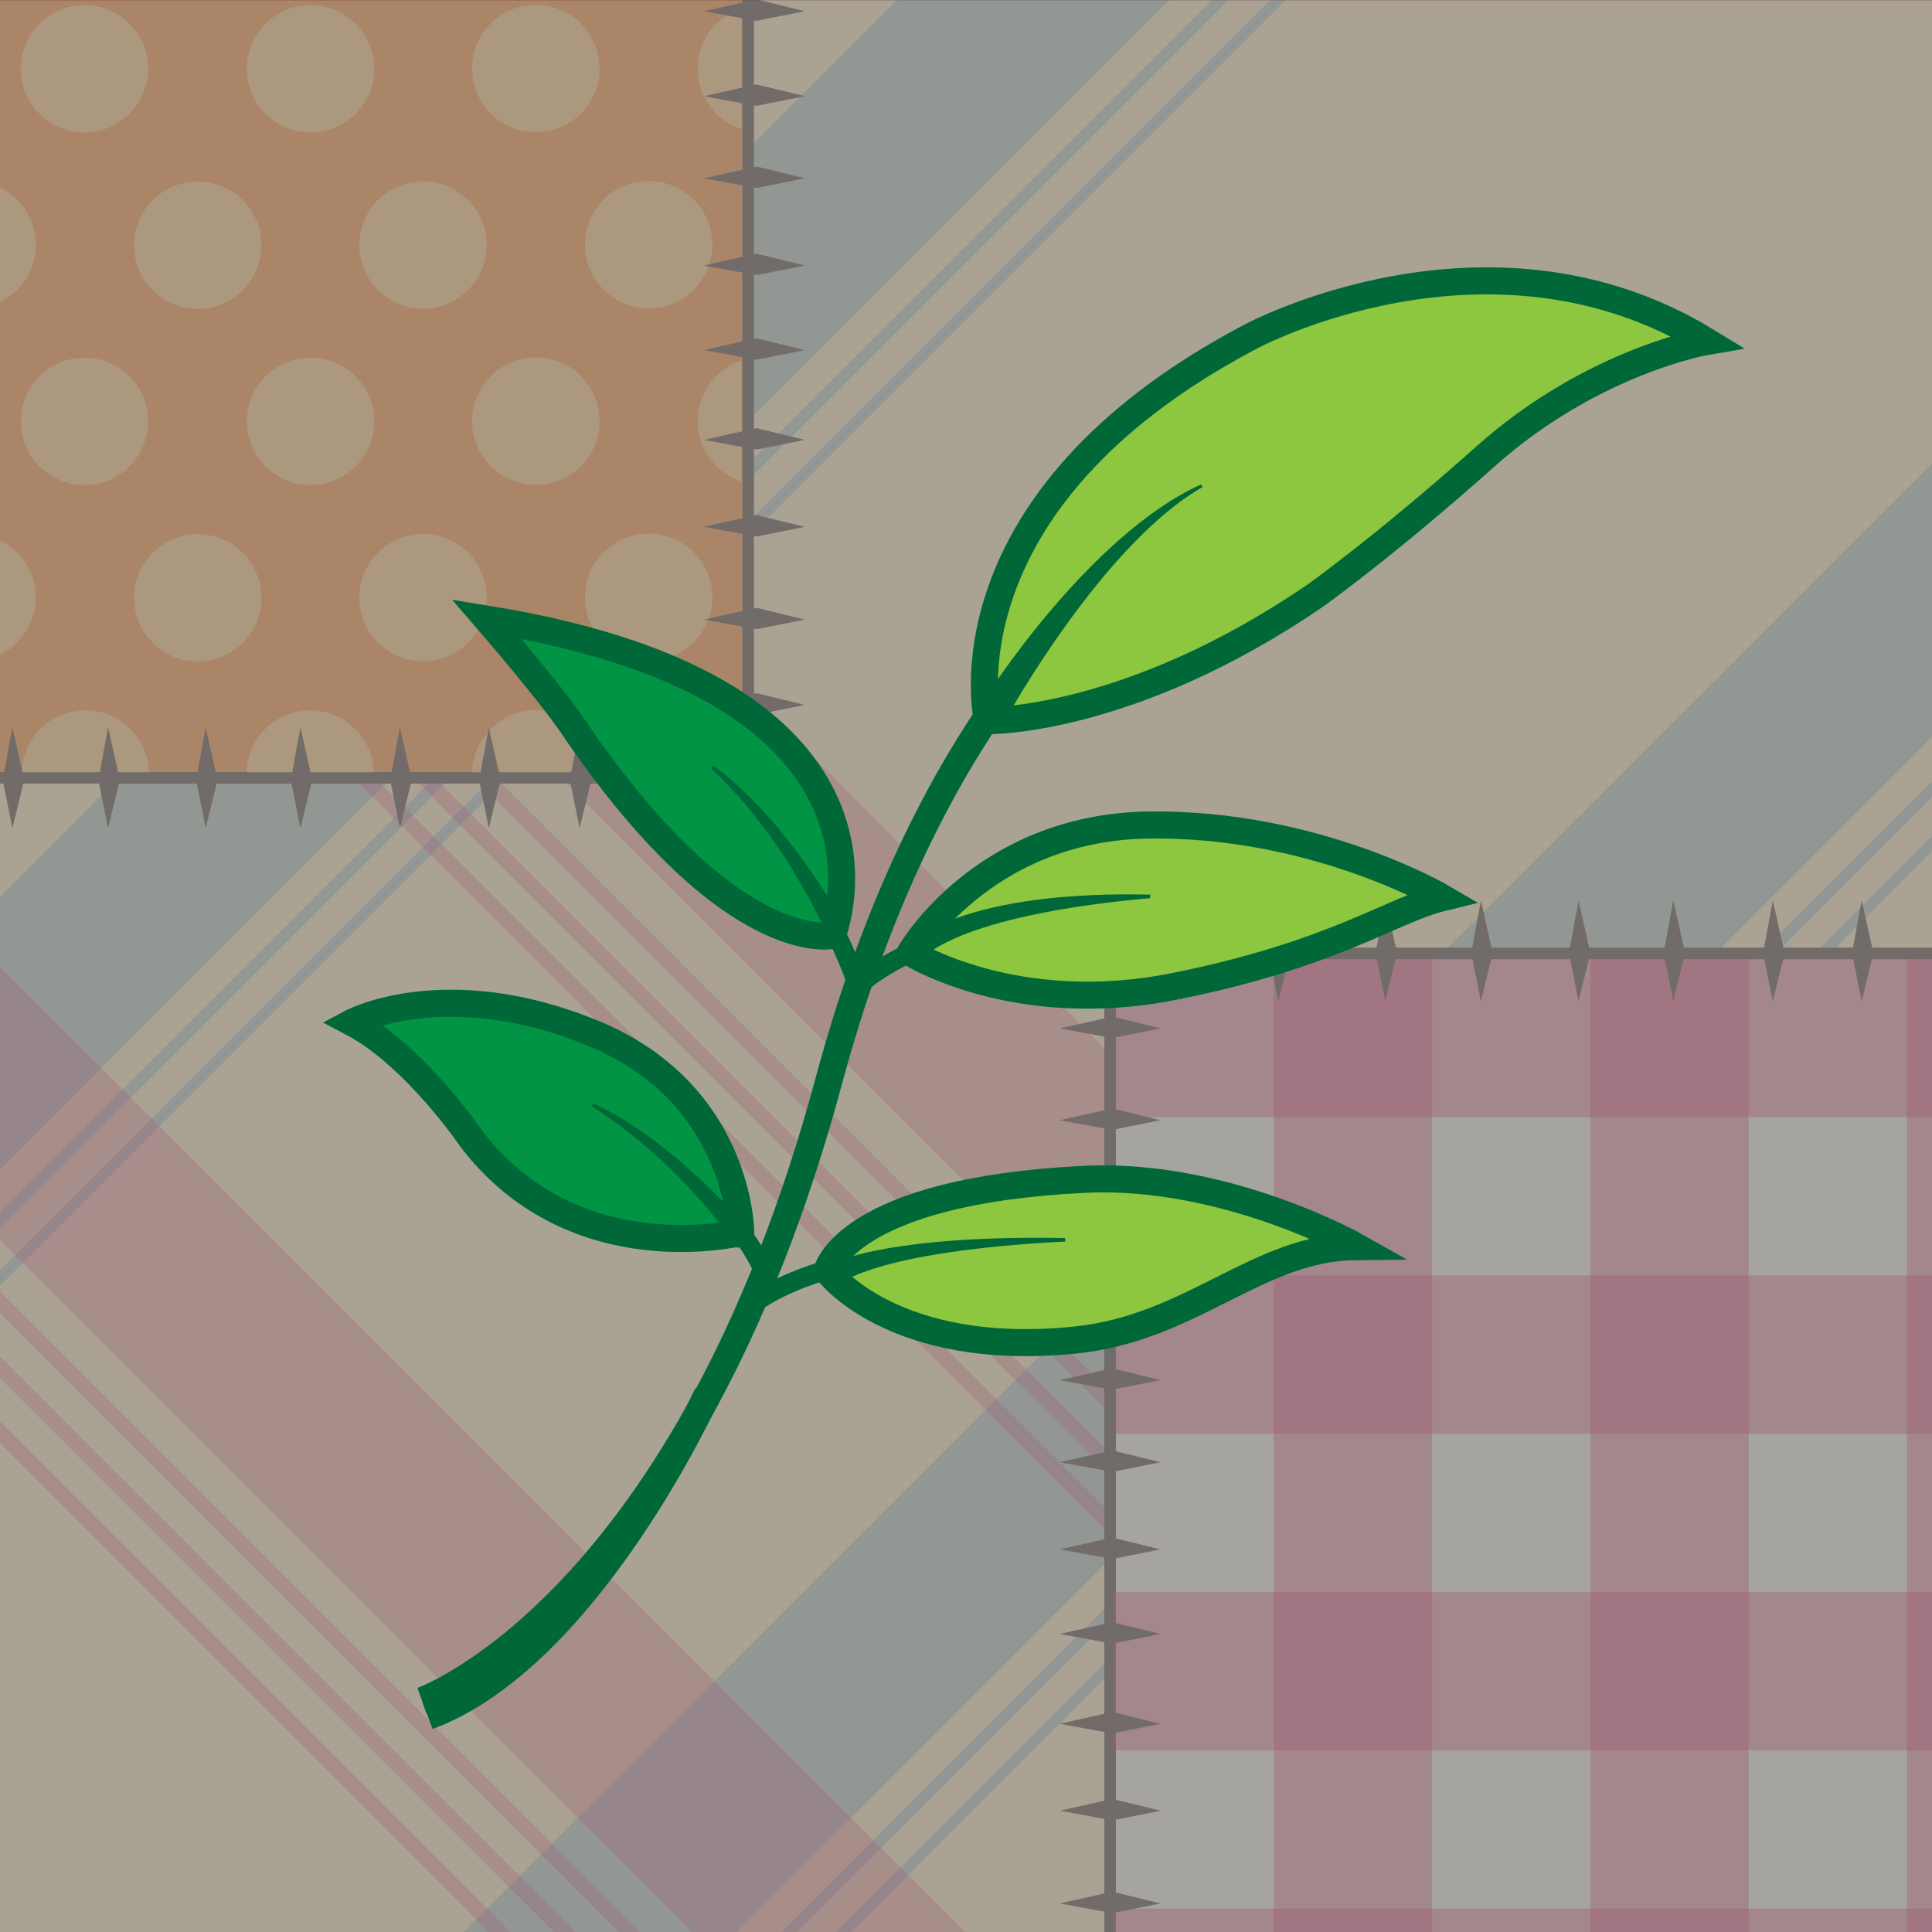 <?xml version="1.0" encoding="utf-8"?>
<!-- Generator: Adobe Illustrator 16.0.3, SVG Export Plug-In . SVG Version: 6.00 Build 0)  -->
<!DOCTYPE svg PUBLIC "-//W3C//DTD SVG 1.1//EN" "http://www.w3.org/Graphics/SVG/1.1/DTD/svg11.dtd">
<svg version="1.1" xmlns="http://www.w3.org/2000/svg" xmlns:xlink="http://www.w3.org/1999/xlink" x="0px" y="0px" width="1000px"
	 height="1000px" viewBox="0 0 1000 1000" enable-background="new 0 0 1000 1000" xml:space="preserve">
<rect x="0" y="0" width="1000" height="1000" fill="#333333" stroke="none"/>
<g id="Layer_1" opacity="0.6">
	<rect y="0.094" fill="#FFFFFF" width="1000" height="999.906"/>
	<g opacity="0.6">
		<rect fill="#F7E4BB" width="1000" height="1000"/>
		
			<rect x="187.515" y="-202.735" transform="matrix(0.707 0.707 -0.707 0.707 279.764 -80.882)" opacity="0.6" fill="#1C75BC" fill-opacity="0.5" width="100" height="999.999"/>
		
			<rect x="322.022" y="-193.428" transform="matrix(0.707 0.707 -0.707 0.707 312.01 -140.055)" opacity="0.6" fill="#1C75BC" fill-opacity="0.5" width="6.063" height="999.999"/>
		
			<rect x="337.483" y="-178.783" transform="matrix(0.707 0.707 -0.707 0.707 326.769 -146.589)" opacity="0.6" fill="#1C75BC" fill-opacity="0.5" width="5.76" height="1000"/>
		
			<rect x="667.966" y="-9.766" transform="matrix(0.707 0.707 -0.707 0.707 718.211 -258.21)" opacity="0.6" fill="#1C75BC" fill-opacity="0.5" width="5.76" height="1495.531"/>
		
			<rect x="677.292" y="9.011" transform="matrix(0.707 0.707 -0.707 0.707 734.217 -259.306)" opacity="0.6" fill="#1C75BC" fill-opacity="0.5" width="5.76" height="1495.531"/>
		
			<rect x="515.485" y="13.489" transform="matrix(0.707 0.707 -0.707 0.707 692.597 -181.58)" opacity="0.6" fill="#1C75BC" fill-opacity="0.5" width="100" height="1463.52"/>
		
			<rect x="174.52" y="63.98" transform="matrix(-0.707 0.707 -0.707 -0.707 945.953 1199.654)" opacity="0.6" fill="#DA1C5C" fill-opacity="0.5" width="100" height="1463.521"/>
		
			<rect x="461.405" y="-396.53" transform="matrix(-0.707 0.707 -0.707 -0.707 1264.161 582.672)" opacity="0.6" fill="#DA1C5C" fill-opacity="0.5" width="100" height="1899.364"/>
		
			<rect x="833.852" y="118.292" transform="matrix(0.707 0.707 -0.707 0.707 859.948 -376.003)" opacity="0.6" fill="#1C75BC" fill-opacity="0.5" width="100.001" height="1463.52"/>
		
			<rect x="383.328" y="-237.86" transform="matrix(-0.707 0.707 -0.707 -0.707 1086.525 752.871)" opacity="0.6" fill="#DA1C5C" fill-opacity="0.5" width="8" height="1678.672"/>
		
			<rect x="136.059" y="-25.069" transform="matrix(-0.707 0.707 -0.707 -0.707 814.891 1290.976)" opacity="0.6" fill="#DA1C5C" fill-opacity="0.5" width="8" height="1678.673"/>
		
			<rect x="117.245" y="-10.312" transform="matrix(-0.707 0.707 -0.707 -0.707 793.208 1329.472)" opacity="0.6" fill="#DA1C5C" fill-opacity="0.5" width="8" height="1678.673"/>
		
			<rect x="98.911" y="5.021" transform="matrix(-0.707 0.707 -0.707 -0.707 772.754 1368.611)" opacity="0.6" fill="#DA1C5C" fill-opacity="0.5" width="8" height="1678.673"/>
		
			<rect x="414.073" y="-237.86" transform="matrix(-0.707 0.707 -0.707 -0.707 1139.009 731.13)" opacity="0.6" fill="#DA1C5C" fill-opacity="0.5" width="8" height="1678.672"/>
		
			<rect x="451.446" y="-232.233" transform="matrix(-0.707 0.707 -0.707 -0.707 1206.787 714.308)" opacity="0.6" fill="#DA1C5C" fill-opacity="0.5" width="8" height="1678.672"/>
		<g>
			
				<rect x="574.577" y="493.493" fill="#E8E6D9" stroke="#594A42" stroke-width="6" stroke-miterlimit="10" width="540.374" height="604.71"/>
			<g>
				<rect x="577.403" y="496.344" fill="#DA1C5C" fill-opacity="0.4" width="509.999" height="81.927"/>
				<rect x="577.403" y="660.197" fill="#DA1C5C" fill-opacity="0.4" width="509.999" height="81.927"/>
				<rect x="576.306" y="824.051" fill="#DA1C5C" fill-opacity="0.4" width="510" height="81.927"/>
				<rect x="576.306" y="987.904" fill="#DA1C5C" fill-opacity="0.4" width="510" height="81.928"/>
				<rect x="659.329" y="496.344" fill="#DA1C5C" fill-opacity="0.4" width="81.927" height="571.525"/>
				<rect x="823.182" y="496.344" fill="#DA1C5C" fill-opacity="0.4" width="81.926" height="571.525"/>
				<rect x="987.034" y="496.344" fill="#DA1C5C" fill-opacity="0.4" width="81.927" height="571.525"/>
			</g>
			<g>
				<polygon fill="#594A42" points="963.592,466.057 969.701,493.294 963.592,518.264 958.594,493.294 				"/>
				<polygon fill="#594A42" points="917.592,466.057 923.701,493.294 917.592,518.264 912.594,493.294 				"/>
				<polygon fill="#594A42" points="866.092,466.057 872.201,493.294 866.092,518.264 861.094,493.294 				"/>
				<polygon fill="#594A42" points="817.072,466.057 823.182,493.294 817.072,518.264 812.074,493.294 				"/>
				<polygon fill="#594A42" points="766.519,466.057 772.628,493.294 766.519,518.264 761.52,493.294 				"/>
				<polygon fill="#594A42" points="717.018,466.057 723.127,493.294 717.018,518.264 712.02,493.294 				"/>
				<polygon fill="#594A42" points="661.656,466.057 667.766,493.294 661.656,518.264 656.658,493.294 				"/>
				<polygon fill="#594A42" points="611.271,466.057 617.381,493.294 611.271,518.264 606.273,493.294 				"/>
			</g>
			<g>
				<polygon fill="#594A42" points="548.474,532.308 575.712,526.199 600.68,532.308 575.712,537.308 				"/>
				<polygon fill="#594A42" points="548.474,579.829 575.712,573.72 600.68,579.829 575.712,584.827 				"/>
				<polygon fill="#594A42" points="548.474,624.329 575.712,618.22 600.68,624.329 575.712,629.327 				"/>
				<polygon fill="#594A42" points="548.474,670.329 575.712,664.22 600.68,670.329 575.712,675.327 				"/>
				<polygon fill="#594A42" points="548.474,714.329 575.712,708.22 600.68,714.329 575.712,719.327 				"/>
				<polygon fill="#594A42" points="548.474,756.829 575.712,750.72 600.68,756.829 575.712,761.827 				"/>
				<polygon fill="#594A42" points="548.474,801.957 575.712,795.848 600.68,801.957 575.712,806.955 				"/>
				<polygon fill="#594A42" points="548.474,845.732 575.712,839.623 600.68,845.732 575.712,850.73 				"/>
				<polygon fill="#594A42" points="548.474,892.232 575.712,886.123 600.68,892.232 575.712,897.23 				"/>
				<polygon fill="#594A42" points="548.474,937.232 575.712,931.123 600.68,937.232 575.712,942.23 				"/>
				<polygon fill="#594A42" points="548.474,985.232 575.712,979.123 600.68,985.232 575.712,990.23 				"/>
			</g>
		</g>
		<g>
			
				<rect x="-92.943" y="-101.403" fill="#F78F3D" stroke="#594A42" stroke-width="6" stroke-miterlimit="10" width="480.185" height="503.997"/>
			<g>
				<circle fill="#FDC17E" cx="43.723" cy="35.597" r="33"/>
				<circle fill="#FDC17E" cx="-14.444" cy="126.763" r="33"/>
				<circle fill="#FDC17E" cx="43.723" cy="218.097" r="33"/>
				<circle fill="#FDC17E" cx="-14.444" cy="309.263" r="33"/>
				<circle fill="#FDC17E" cx="102.337" cy="126.93" r="33"/>
				<circle fill="#FDC17E" cx="102.337" cy="309.43" r="33"/>
				<circle fill="#FDC17E" cx="160.728" cy="35.597" r="33"/>
				<circle fill="#FDC17E" cx="160.728" cy="218.097" r="33"/>
				<circle fill="#FDC17E" cx="218.956" cy="126.847" r="33"/>
				<circle fill="#FDC17E" cx="218.956" cy="309.347" r="33"/>
				<circle fill="#FDC17E" cx="277.347" cy="35.471" r="33"/>
				<circle fill="#FDC17E" cx="277.347" cy="217.971" r="33"/>
				<circle fill="#FDC17E" cx="335.737" cy="126.658" r="33"/>
				<circle fill="#FDC17E" cx="335.737" cy="309.158" r="33"/>
				<path fill="#FDC17E" d="M160.565,367.68c-17.9,0-32.461,14.254-32.976,32.029h65.951
					C193.026,381.934,178.466,367.68,160.565,367.68z"/>
				<path fill="#FDC17E" d="M277.347,367.533c-17.949,0-32.54,14.332-32.979,32.176h65.959
					C309.887,381.865,295.296,367.533,277.347,367.533z"/>
				<path fill="#FDC17E" d="M361.047,217.939c0,14.688,9.6,27.13,22.866,31.407v-62.815
					C370.646,190.809,361.047,203.25,361.047,217.939z"/>
				<path fill="#FDC17E" d="M361.065,399.709h22.848v-30.678C370.868,373.237,361.378,385.34,361.065,399.709z"/>
				<path fill="#FDC17E" d="M44.17,367.597c-17.928,0-32.506,14.298-32.978,32.112h65.955
					C76.676,381.895,62.098,367.597,44.17,367.597z"/>
				<path fill="#FDC17E" d="M361.047,35.502c0,14.689,9.6,27.131,22.866,31.408V4.094C370.646,8.371,361.047,20.813,361.047,35.502z
					"/>
			</g>
			<g>
				<polygon fill="#594A42" points="348.244,376.49 354.354,403.728 348.244,428.696 343.245,403.728 				"/>
				<polygon fill="#594A42" points="299.994,376.49 306.104,403.728 299.994,428.696 294.995,403.728 				"/>
				<polygon fill="#594A42" points="252.994,376.49 259.104,403.728 252.994,428.696 247.995,403.728 				"/>
				<polygon fill="#594A42" points="206.994,376.49 213.104,403.728 206.994,428.696 201.995,403.728 				"/>
				<polygon fill="#594A42" points="155.494,376.49 161.604,403.728 155.494,428.696 150.495,403.728 				"/>
				<polygon fill="#594A42" points="106.474,376.49 112.583,403.728 106.474,428.696 101.476,403.728 				"/>
				<polygon fill="#594A42" points="55.921,376.49 62.03,403.728 55.921,428.696 50.922,403.728 				"/>
				<polygon fill="#594A42" points="6.42,376.49 12.529,403.728 6.42,428.696 1.421,403.728 				"/>
			</g>
			<g>
				<polygon fill="#594A42" points="364.337,5.795 391.575,-0.314 416.544,5.795 391.575,10.793 				"/>
				<polygon fill="#594A42" points="364.337,49.795 391.575,43.686 416.544,49.795 391.575,54.793 				"/>
				<polygon fill="#594A42" points="364.337,92.295 391.575,86.186 416.544,92.295 391.575,97.293 				"/>
				<polygon fill="#594A42" points="364.337,137.423 391.575,131.313 416.544,137.423 391.575,142.421 				"/>
				<polygon fill="#594A42" points="364.337,181.198 391.575,175.089 416.544,181.198 391.575,186.196 				"/>
				<polygon fill="#594A42" points="364.337,227.698 391.575,221.589 416.544,227.698 391.575,232.696 				"/>
				<polygon fill="#594A42" points="364.337,272.698 391.575,266.589 416.544,272.698 391.575,277.696 				"/>
				<polygon fill="#594A42" points="364.337,320.698 391.575,314.589 416.544,320.698 391.575,325.696 				"/>
				<polygon fill="#594A42" points="364.337,364.89 391.575,358.78 416.544,364.89 391.575,369.888 				"/>
			</g>
		</g>
		<path fill="#DA1C5C" d="M1583.036-66.881h-518.085v-183.991H-539.357v105.995h-31.063v1580.844h314.549v204.066h1499.925V1314.55
			h338.982V-66.881z M1000,1000H0V0.094h1000V1000z"/>
	</g>
</g>
<g id="Layer_2">
	<g>
		<path fill="#8DC63F" stroke="#006838" stroke-width="14" stroke-miterlimit="10" d="M681.112,308.053
			c-96.617,66.283-170.001,64.989-170.001,64.989s-26.589-112.975,136.063-198.737c0,0,123.369-66.674,236.356,2.395
			c0,0-59.089,9.981-114.585,59.487C716.824,282.687,681.112,308.053,681.112,308.053z"/>
		<path fill="#8DC63F" stroke="#006838" stroke-width="14" stroke-miterlimit="10" d="M746.588,464.618
			c-26.35,6.434-56.292,29.484-138.938,45.974c-82.645,16.49-136.46-17.541-136.46-17.541s37.131-64.825,123.327-66.022
			C680.714,425.831,746.588,464.618,746.588,464.618z"/>
		<path fill="#009444" stroke="#006838" stroke-width="14" stroke-miterlimit="10" d="M251.922,320.43
			c0,0,32.216,37.23,44.316,55.096c81.708,120.647,134.6,108.642,134.6,108.642S481.568,357.56,251.922,320.43z"/>
		<path fill="#8DC63F" stroke="#006838" stroke-width="14" stroke-miterlimit="10" d="M702.109,645.201
			c-50.946,0.4-85.226,42.238-145.4,48.383c-95.192,9.723-128.598-35.869-128.598-35.869s9.242-41.238,133.195-47.297
			C634.282,606.854,702.109,645.201,702.109,645.201z"/>
		<path fill="#009444" stroke="#006838" stroke-width="14" stroke-miterlimit="10" d="M182.179,529.234
			c32.775,17.213,62.157,60.688,62.157,60.688c53.5,69.467,139.071,48,139.071,48s-0.133-71.715-76.39-103.098
			C230.762,503.443,182.179,529.234,182.179,529.234z"/>
		<path fill="none" stroke="#006838" stroke-width="14" stroke-miterlimit="10" d="M513.493,367.313
			c-30.448,44.703-61.509,106.731-84.306,191.468c-73.508,273.227-210.802,321.465-210.802,321.465"/>
		<path fill="none" stroke="#006838" stroke-width="10" stroke-miterlimit="10" d="M477.396,490.209
			c-24.96,10.941-33.434,20.383-33.434,20.383s-3.341-11.87-12.696-30.182"/>
		<path fill="none" stroke="#006838" stroke-width="10" stroke-miterlimit="10" d="M387.812,676.404
			c0,0,13.192-11.813,43.434-20.008"/>
		<path fill="none" stroke="#006838" stroke-width="10" stroke-miterlimit="10" d="M395.803,659.094c0,0-3.536-9.76-13.577-22.721"
			/>
		<path fill="none" stroke="#006838" stroke-width="14" stroke-miterlimit="10" d="M427.99,563.18"/>
		<path fill="none" stroke="#006838" stroke-width="14" stroke-miterlimit="10" d="M366.107,721.67
			c0,0-61.559,135.871-144.623,166.713"/>
		<path fill="#006838" d="M622.523,252.059c-51.703,29.344-101.311,119.075-101.311,119.075l-11.715-9.183
			c0,0,53.237-84.441,112.126-111.19"/>
		<path fill="#006838" d="M595.373,464.857c-102.007,9.182-117.977,31.49-117.977,31.49l0.674-12.801
			c0,0,28.073-22.558,117.303-20.486"/>
		<path fill="#006838" d="M551.357,642.621c-100.61,5.092-117.978,22.799-117.978,22.799l0.674-12.801
			c0,0,29.47-13.496,117.304-11.793"/>
		<path fill="#006838" d="M369.151,396.336c37.429,26.799,66.45,79.799,66.45,79.799l-7.312,8.363c0,0-19.913-48.936-60.187-86.814"
			/>
		<path fill="#006838" d="M307.018,571.102c41.904,19.057,80.625,65.447,80.625,65.447l-5.557,9.619
			c0,0-28.998-44.166-75.835-73.541"/>
	</g>
	<g display="none">
		<path display="inline" fill="#8DC63F" stroke="#006838" stroke-width="14" stroke-miterlimit="10" d="M673.334,239.667
			c-80.667,55.34-141.935,54.26-141.935,54.26S509.199,199.604,645,128c0,0,103-55.667,197.334,2c0,0-49.334,8.333-95.667,49.667
			C703.149,218.488,673.334,239.667,673.334,239.667z"/>
		<path display="inline" fill="#8DC63F" stroke="#006838" stroke-width="14" stroke-miterlimit="10" d="M728,370.384
			c-22,5.372-47,24.616-116,38.384s-113.932-14.645-113.932-14.645S529.068,340,601.034,339S728,370.384,728,370.384z"/>
		<path display="inline" fill="#009444" stroke="#006838" stroke-width="14" stroke-miterlimit="10" d="M315,250
			c0,0,26.898,31.083,37,46c68.218,100.729,112.378,90.706,112.378,90.706S506.733,281,315,250z"/>
		<path display="inline" fill="#8DC63F" stroke="#006838" stroke-width="14" stroke-miterlimit="10" d="M690.863,521.154
			c-42.534,0.334-71.155,35.265-121.395,40.396c-79.477,8.116-107.368-29.948-107.368-29.948s7.716-34.431,111.206-39.487
			C634.234,489.138,690.863,521.154,690.863,521.154z"/>
		<path display="inline" fill="#009444" stroke="#006838" stroke-width="14" stroke-miterlimit="10" d="M256.771,424.333
			C284.136,438.704,308.667,475,308.667,475c44.667,58,116.111,40.077,116.111,40.077S424.667,455.2,361,429
			C297.333,402.799,256.771,424.333,256.771,424.333z"/>
		<path display="inline" fill="none" stroke="#006838" stroke-width="14" stroke-miterlimit="10" d="M533.388,289.144
			C507.966,326.466,482.033,378.254,463,449c-61.372,228.119-176,268.395-176,268.395"/>
		<path display="inline" fill="none" stroke="#006838" stroke-width="10" stroke-miterlimit="10" d="M503.25,391.75
			c-20.84,9.135-27.914,17.018-27.914,17.018c0,0-2.79-9.911-10.6-25.2"/>
		<path display="inline" fill="none" stroke="#006838" stroke-width="10" stroke-miterlimit="10" d="M428.456,547.206
			c0,0,11.014-9.863,36.263-16.706"/>
		<path display="inline" fill="none" stroke="#006838" stroke-width="10" stroke-miterlimit="10" d="M435.127,532.753
			c0,0-2.953-8.148-11.335-18.971"/>
		<path display="inline" fill="none" stroke="#006838" stroke-width="14" stroke-miterlimit="10" d="M462,452.674"/>
		<path display="inline" fill="none" stroke="#006838" stroke-width="14" stroke-miterlimit="10" d="M410.333,585
			c0,0-51.396,113.438-120.746,139.188"/>
		<path display="inline" fill="#006838" d="M624.417,192.917c-43.167,24.5-84.584,99.417-84.584,99.417l-9.781-7.667
			c0,0,44.448-70.5,93.615-92.833"/>
		<path display="inline" fill="#006838" d="M601.75,370.583c-85.166,7.667-98.5,26.292-98.5,26.292l0.563-10.688
			c0,0,23.438-18.834,97.938-17.104"/>
		<path display="inline" fill="#006838" d="M565,519c-84,4.25-98.5,19.033-98.5,19.033l0.563-10.688c0,0,24.604-11.267,97.938-9.845
			"/>
		<path display="inline" fill="#006838" d="M412.875,313.375c31.25,22.375,55.48,66.625,55.48,66.625l-6.105,6.982
			c0,0-16.625-40.857-50.25-72.482"/>
		<path display="inline" fill="#006838" d="M361,459.288c34.986,15.91,67.314,54.642,67.314,54.642l-4.64,8.03
			c0,0-24.211-36.873-63.315-61.399"/>
	</g>
</g>
</svg>
